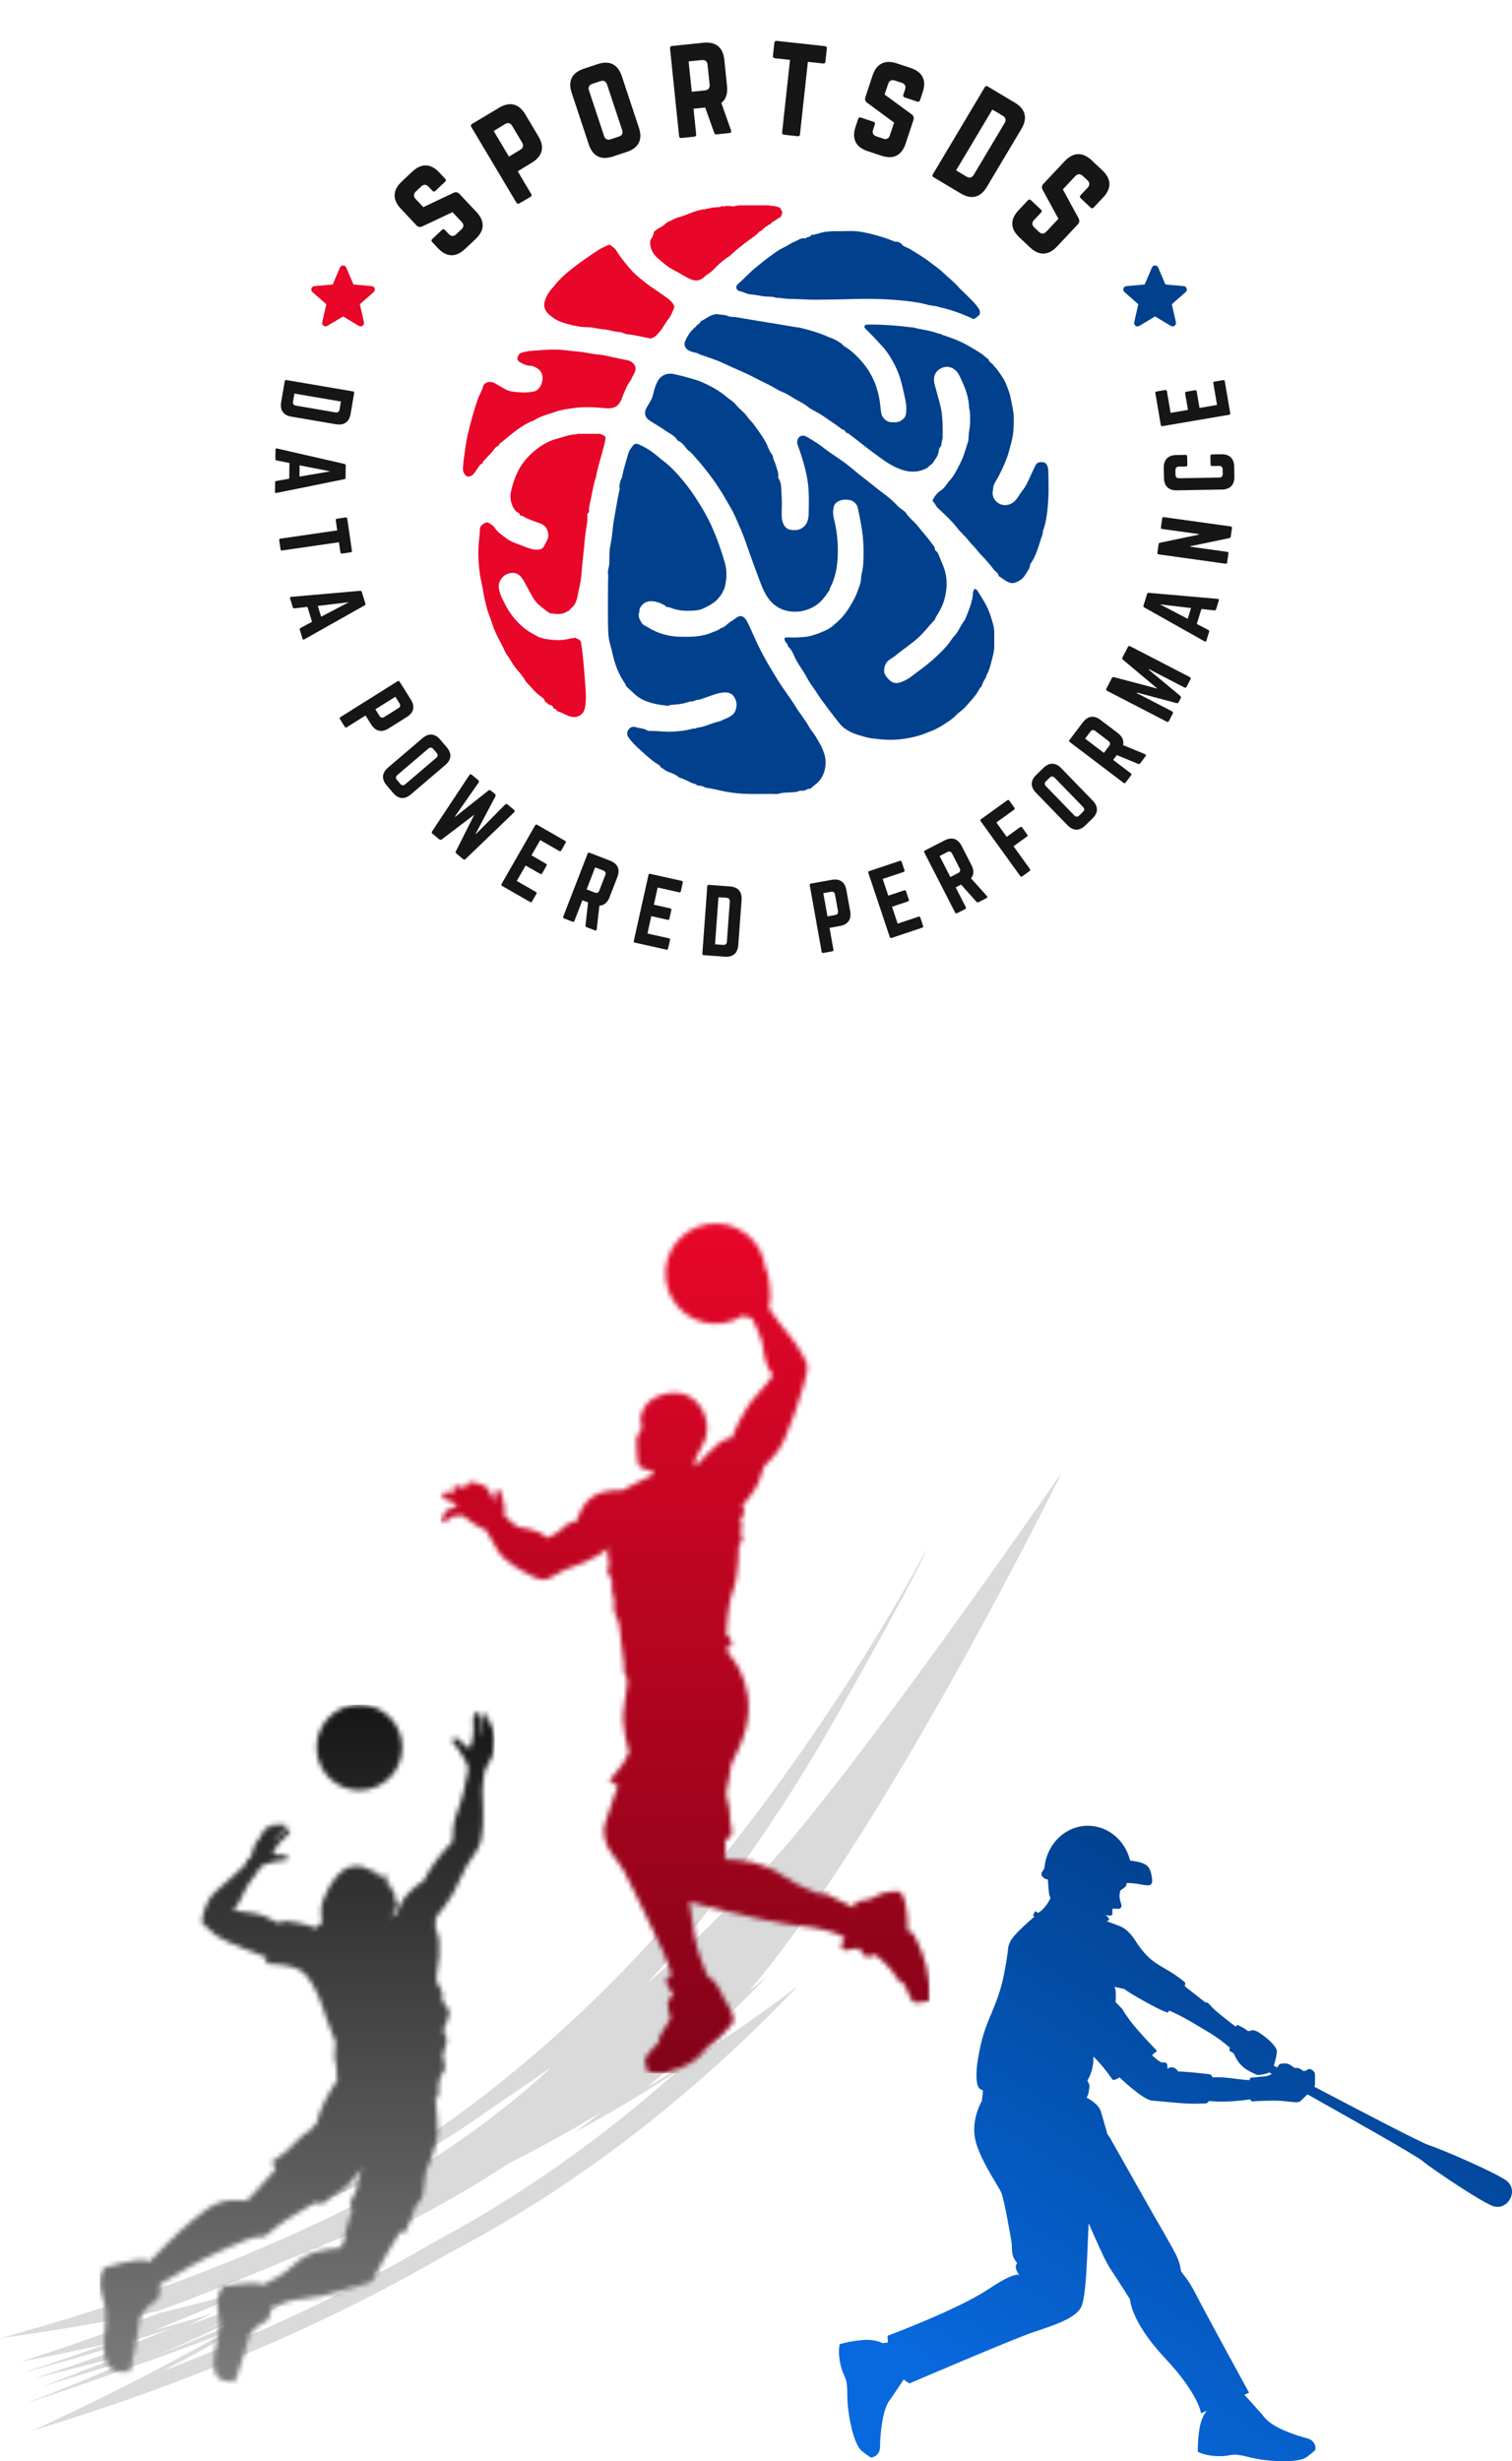 <svg width="319" height="519" viewBox="0 0 319 519" fill="none" xmlns="http://www.w3.org/2000/svg">
<path d="M146.992 68.641C147.037 68.596 147.082 68.551 147.127 68.506C147.312 68.386 147.472 68.236 147.657 68.106C147.742 67.965 147.827 67.825 147.907 67.69V67.695C148.548 67.45 149.083 67.005 149.688 66.695C150.284 66.39 150.879 66.169 151.514 66.275C152.22 66.39 152.95 66.37 153.64 66.665C154.161 66.885 154.766 66.795 155.336 66.89C158.528 67.42 161.715 67.981 164.911 68.481C166.212 68.686 167.508 68.951 168.813 69.111C170.874 69.631 172.931 70.182 174.862 71.102C175.042 71.187 175.242 71.207 175.422 71.287C176.177 71.582 176.873 71.998 177.538 72.458C177.943 73.008 178.584 73.253 179.104 73.653C180.75 74.939 182.15 76.435 183.276 78.196C184.417 79.982 185.112 81.928 185.512 84.009C185.717 85.07 185.752 86.145 185.942 87.201C186.103 88.096 187.038 88.982 187.944 89.022C188.799 89.057 189.674 89.162 190.37 88.476C190.995 88.111 191.135 87.506 191.195 86.846C191.345 85.185 190.83 83.609 190.5 82.023C190.13 80.242 189.564 78.496 188.719 76.865C187.994 75.469 187.173 74.139 186.103 72.978C184.997 71.778 183.891 70.587 182.721 69.451C182.225 68.971 182.245 68.751 182.731 68.451C185.972 68.376 189.189 68.641 192.396 69.036C192.481 69.041 192.566 69.046 192.651 69.051C194.062 69.436 195.518 69.596 196.928 69.981C197.479 70.132 197.994 70.387 198.564 70.452C198.779 70.642 199.039 70.717 199.31 70.767C199.435 70.812 199.56 70.862 199.685 70.907C201.186 71.402 202.646 71.983 204.027 72.753C205.118 73.363 206.188 74.004 207.229 74.699C207.624 75.044 208.019 75.384 208.444 75.689C208.489 75.73 208.534 75.775 208.579 75.815C208.645 76.395 209.27 76.51 209.55 76.95C209.74 77.25 210.095 77.546 210.335 77.871C211.131 78.966 211.956 80.072 212.412 81.353C212.677 82.098 213.002 82.823 213.162 83.629C213.372 84.699 213.632 85.765 213.782 86.846C213.962 88.161 213.887 89.472 213.802 90.798C213.702 92.328 213.247 93.759 212.852 95.22C212.382 96.976 211.596 98.597 210.796 100.218C210.395 101.028 209.805 101.738 209.575 102.639C209.52 102.859 209.515 103.074 209.5 103.289C209.4 103.734 209.39 104.18 209.505 104.625C210.07 106.406 212.111 107.036 213.612 106.041C214.593 105.39 215.018 104.31 215.718 103.444C216.764 102.149 217.264 100.538 218.015 99.072C218.195 98.722 218.335 98.347 218.535 98.011C218.885 97.431 219.465 97.406 220.051 97.466C220.586 97.516 220.861 97.911 221.006 98.357C221.126 98.727 221.176 99.132 221.176 99.527C221.191 101.508 221.286 103.494 221.156 105.465C221.011 107.582 220.831 109.718 220.116 111.749C220.016 112.024 219.971 112.304 219.991 112.594C219.665 113.405 219.435 114.245 219.17 115.07C218.745 116.406 218.235 117.717 217.424 118.873C217.204 119.183 217.344 119.563 217.149 119.863C216.794 120.408 216.484 120.984 216.103 121.509C215.643 122.144 214.983 122.539 214.273 122.825C213.592 123.095 212.977 122.91 212.331 122.554C211.756 122.239 211.286 121.784 210.711 121.484C210.646 120.794 209.99 120.533 209.635 120.063C208.86 119.038 208.014 118.062 207.119 117.142C206.513 116.521 206.018 115.806 205.413 115.181C205.033 114.79 204.637 114.37 204.302 113.93C203.587 112.994 202.661 112.264 201.946 111.328C200.745 109.768 199.285 108.452 197.854 107.121C197.424 106.721 197.293 106.136 196.843 105.761C196.688 105.63 196.803 105.41 196.903 105.215C197.298 104.465 197.834 103.84 198.549 103.384C199.365 102.864 199.745 101.969 200.385 101.293C201.401 100.228 201.971 98.857 202.646 97.561C203.342 96.231 203.702 94.79 204.162 93.379C204.307 92.939 204.377 92.478 204.332 92.008C204.512 91.718 204.292 91.368 204.462 91.078C204.462 91.033 204.462 90.993 204.462 90.948C204.737 89.502 204.727 88.051 204.597 86.595C204.582 86.44 204.552 86.295 204.467 86.16C204.427 84.389 203.987 82.718 203.277 81.092C202.941 80.332 202.631 79.562 202.206 78.846C201.241 77.21 199.295 76.855 197.884 78.116C196.888 79.006 196.933 80.152 197.258 81.338C197.629 82.688 198.014 84.034 198.364 85.395C198.954 87.711 198.889 90.047 198.879 92.393C198.744 92.784 198.719 93.194 198.619 93.594C198.619 93.724 198.614 93.854 198.609 93.984C198.164 94.32 198.074 94.92 198.014 95.33C197.884 96.225 197.303 96.796 196.893 97.491C196.598 97.996 196.018 98.171 195.698 98.637C193.406 99.907 191.165 99.572 188.904 98.502C187.243 97.716 185.827 96.606 184.357 95.535C182.616 94.264 180.965 92.879 179.234 91.603C179.134 91.468 178.964 91.438 178.839 91.338C178.574 91.323 178.423 91.153 178.308 90.938C178.188 90.632 177.898 90.618 177.643 90.542C176.447 89.542 175.097 88.761 173.841 87.846C172.72 87.031 171.37 86.53 170.294 85.67C169.394 84.95 168.343 84.524 167.393 83.929C166.647 83.464 165.852 82.968 164.991 82.623C163.956 82.208 163.02 81.523 162 81.037C160.974 80.547 159.964 80.027 158.953 79.507C156.852 78.421 154.646 77.57 152.515 76.55C150.959 75.805 149.273 75.334 147.647 74.744C147.317 74.544 146.972 74.394 146.587 74.344C146.141 74.234 145.701 74.129 145.291 73.899C144.565 73.498 144.225 72.718 144.545 71.953C144.891 71.137 145.346 70.377 145.921 69.696C146.086 69.601 146.221 69.466 146.316 69.296C146.361 69.251 146.406 69.206 146.451 69.161C146.677 69.031 146.847 68.856 146.982 68.631L146.992 68.641Z" fill="#01408D"/>
<path d="M191.06 108.067C191.78 109.232 192.946 109.993 193.761 111.078C194.597 112.189 195.592 113.18 196.373 114.325C196.688 114.785 197.233 115.151 197.258 115.846C197.268 116.131 197.749 116.301 197.884 116.656C198.559 118.367 199.455 120.003 199.65 121.864C199.835 123.59 199.615 125.286 199.079 126.942C198.709 128.087 198.079 129.098 197.468 130.124C197.388 130.259 197.288 130.374 197.318 130.544C197.263 130.619 197.203 130.694 197.148 130.769C196.518 131.404 195.953 132.1 195.362 132.77C194.612 133.62 193.821 134.456 192.936 135.156C191.54 136.267 190.075 137.292 188.689 138.428C188.289 138.758 187.803 138.968 187.393 139.323C186.428 140.164 186.373 141.72 186.738 142.285C187.833 143.966 188.804 144.376 190.265 143.781C191.76 143.225 192.911 142.13 194.177 141.219C195.913 139.969 197.518 138.548 199.009 137.012C199.76 136.242 200.43 135.391 201.01 134.476C201.631 133.876 202.111 133.16 202.496 132.4C202.836 131.729 203.297 131.144 203.672 130.504C204.092 129.388 204.587 128.298 204.897 127.152C205.062 126.542 205.233 125.896 205.268 125.246C205.278 125.051 205.208 124.821 205.358 124.676C205.508 124.526 205.438 124.185 205.728 124.195C205.963 124.2 206.123 124.416 206.233 124.591C206.848 125.571 207.484 126.547 208.029 127.567C208.714 128.858 209.145 130.249 209.53 131.659C209.92 133.105 209.71 134.551 209.77 135.997C209.82 137.207 209.46 138.373 209.17 139.514C208.955 140.359 208.714 141.244 208.314 142.055C208.124 142.235 208.144 142.5 208.049 142.72C207.749 143.346 207.319 143.901 207.149 144.596C207.074 144.901 206.663 145.031 206.588 145.372C205.833 146.772 204.707 147.888 203.682 149.069C203.096 149.739 202.251 150.229 201.651 150.87C200.945 151.62 200.12 152.12 199.304 152.651C198.219 153.356 197.088 153.996 195.843 154.396C194.042 155.197 192.146 155.612 190.195 155.867C188.093 156.142 186.012 155.967 183.941 155.697C182.806 155.547 181.71 155.167 180.609 154.822C179.744 154.547 178.979 154.141 178.233 153.616C177.508 153.106 177.008 152.425 176.482 151.755C175.347 150.309 174.246 148.838 173.161 147.353C172.685 146.702 172.285 145.992 171.825 145.342C171.264 144.556 170.694 143.771 170.259 142.925C169.419 141.294 168.198 139.899 167.493 138.173C167.227 137.527 166.857 136.817 166.257 136.332C166.277 135.767 165.672 135.521 165.581 135.011C165.391 134.586 165.521 134.416 165.997 134.411C167.007 134.396 168.023 134.501 169.033 134.351C170.829 134.331 172.455 133.695 174.071 132.985C175.307 132.44 176.267 131.534 177.203 130.629C178.098 129.758 178.814 128.728 179.459 127.637C180.014 126.692 180.569 125.731 180.91 124.716C181.225 123.76 181.73 122.82 181.66 121.754C181.79 120.874 182.05 120.023 182.11 119.113C182.23 117.282 182.23 115.466 182.075 113.635C181.89 111.434 181.44 109.287 180.99 107.131C180.8 106.216 180.004 105.53 179.059 105.4C178.273 105.29 177.518 105.36 176.812 105.741C176.252 106.046 175.897 106.491 175.867 107.156C175.657 107.977 175.792 108.792 175.987 109.578C176.662 112.324 176.892 115.121 176.707 117.927C176.567 120.058 176.117 122.159 175.077 124.075C175.021 124.175 175.047 124.29 175.032 124.401C174.371 125.351 173.751 126.312 172.865 127.097C171.755 128.087 170.454 128.593 169.043 128.898C168.013 129.033 167.002 129.043 165.967 128.793C164.071 128.333 162.71 127.237 161.709 125.596C160.904 124.28 160.429 122.84 159.893 121.419C159.118 119.333 158.338 117.247 157.622 115.141C157.097 113.595 156.517 112.069 155.841 110.593C155.331 109.478 154.891 108.327 154.265 107.261C153.655 106.216 153.07 105.155 152.439 104.125C151.799 103.074 151.119 102.044 150.393 101.043C149.228 99.437 147.992 97.886 146.661 96.416C146.611 96.376 146.566 96.331 146.526 96.281C146.336 96.01 146.161 95.725 145.861 95.555C145.811 95.52 145.776 95.475 145.746 95.42C145.641 95.225 145.441 95.15 145.271 95.045C145.141 94.915 145.011 94.78 144.88 94.65C144.375 93.954 143.85 93.269 143.019 92.924C142.974 92.884 142.934 92.844 142.889 92.804C142.369 91.873 141.384 91.498 140.573 90.928C139.428 90.122 138.202 89.432 137.031 88.662C136.071 88.026 135.836 87.091 136.361 86.08C136.736 85.36 137.231 84.699 137.547 83.954C137.812 83.324 137.877 82.613 138.102 81.958C138.432 80.972 138.817 79.967 139.633 79.352C140.383 78.791 141.374 78.691 142.339 78.911C143.335 79.141 144.325 79.387 145.311 79.667C146.296 79.942 147.287 80.217 148.202 80.627C150.078 81.463 151.869 82.453 153.45 83.814C154.01 84.299 154.706 84.649 155.171 85.24C155.956 86.235 157.052 86.916 157.762 88.006C158.103 88.526 158.653 88.962 159.028 89.497C160.139 91.083 161.384 92.574 162.09 94.435C162.3 94.995 162.665 95.595 163.055 96.115C163.065 96.841 163.51 97.426 163.69 98.102C163.911 98.917 164.306 99.687 164.171 100.573C164.161 100.653 164.186 100.753 164.231 100.823C164.966 101.934 164.791 103.224 164.896 104.44C165.006 105.666 164.931 106.911 164.916 108.152C164.906 108.907 164.936 109.688 165.221 110.358C165.481 110.968 165.907 111.554 166.727 111.709C168.078 111.964 169.233 111.694 170.029 110.553C170.494 109.883 170.594 109.022 170.614 108.222C170.659 106.216 170.714 104.205 170.489 102.204C170.249 100.088 169.699 98.037 169.048 96.01C168.798 95.235 168.523 94.475 168.253 93.709C168.058 93.149 168.288 92.323 168.793 92.033C169.323 91.733 169.854 91.883 170.349 92.188C171.27 92.764 172.225 93.284 173.09 93.934C173.896 94.545 174.696 95.16 175.537 95.725C176.837 96.606 178.168 97.466 179.364 98.472C180.619 99.532 181.91 100.553 183.211 101.553C184.106 102.244 184.967 102.984 185.877 103.664C187.068 104.545 188.279 105.475 189.259 106.566C189.819 107.191 190.54 107.497 191.08 108.072L191.06 108.067Z" fill="#01408D"/>
<path d="M146.592 147.753C146.462 147.798 146.332 147.843 146.196 147.888C145.676 147.868 145.191 148.048 144.716 148.193C143.715 148.498 142.7 148.563 141.669 148.628C141.359 148.648 141.079 148.853 140.734 148.813C139.038 148.628 137.392 148.338 135.796 147.638C134.335 146.997 133.37 145.817 132.229 144.826C132.014 144.636 131.974 144.286 131.794 144.026C130.443 142.085 129.668 139.909 129.177 137.602C129.017 136.852 128.772 136.112 128.597 135.351C128.382 134.416 128.317 133.47 128.297 132.54C128.237 129.358 128.257 126.171 128.287 122.985C128.292 122.289 128.357 121.594 128.277 120.893C128.187 120.123 128.572 119.418 128.562 118.632C128.547 117.297 128.562 115.926 128.842 114.625C129.202 112.969 129.227 111.288 129.528 109.627C129.918 107.471 130.248 105.3 130.733 103.159C130.783 102.939 130.733 102.774 130.643 102.594C130.738 102.159 130.828 101.728 130.923 101.298C131.349 100.628 131.359 99.827 131.564 99.097C131.884 97.931 132.244 96.776 132.569 95.61C132.744 94.985 133.15 94.474 133.535 93.964C133.825 93.574 134.245 93.489 134.66 93.664C136.121 94.294 137.457 95.11 138.667 96.16C139.398 96.796 140.193 97.346 140.924 97.991C142.479 99.372 143.82 100.928 145.081 102.574C146.352 104.225 147.442 105.991 148.503 107.776C149.983 110.343 151.104 113.064 152.05 115.866C152.365 116.801 152.67 117.747 152.935 118.702C153.435 120.513 153.345 122.319 152.825 124.11C152.485 124.695 152.3 125.376 151.794 125.866C150.939 127.052 149.678 127.677 148.413 128.297C147.827 128.588 147.177 128.688 146.562 128.738C144.776 128.888 142.985 128.823 141.304 128.097C140.989 127.962 140.548 128.122 140.348 127.712C138.818 126.802 136.876 126.321 135.716 127.347C135.206 127.797 134.84 128.317 134.895 129.038C134.54 129.903 134.92 130.599 135.361 131.314C135.691 131.849 136.266 132.009 136.731 132.3C138.732 133.545 140.964 134.196 143.3 134.261C145.681 134.326 148.097 134.331 150.344 133.315C150.914 133.06 151.554 132.93 152.035 132.49C152.895 132.3 153.41 131.579 154.101 131.124C154.536 130.839 154.976 130.554 155.396 130.243C156.377 129.523 157.157 130.073 157.728 131.249C158.543 132.915 159.248 134.631 160.059 136.302C160.664 137.552 161.334 138.773 162.025 139.979C162.615 140.999 163.251 142 163.851 143.01C165.147 145.171 166.727 147.127 168.033 149.269C168.858 150.624 169.914 151.815 170.669 153.231C171.055 153.946 171.68 154.606 172.11 155.332C173.176 157.113 174.286 158.919 174.176 161.115C174.081 162.971 173.331 164.527 171.775 165.632C171.495 165.832 171.255 166.092 170.995 166.323C170.664 166.343 170.319 166.308 170.069 166.598C169.879 166.583 169.709 166.643 169.544 166.738C169.189 166.793 168.808 166.613 168.478 166.868C167.123 167.263 165.682 166.958 164.316 167.363C163.836 167.503 163.276 167.403 162.755 167.403C160.789 167.403 158.823 167.478 156.867 167.378C155.586 167.313 154.301 167.153 153.025 166.918C151.624 166.658 150.254 166.258 148.843 166.082C148.468 165.882 148.082 165.702 147.647 165.682C147.352 165.682 147.062 165.672 146.852 165.417C146.612 165.257 146.317 165.252 146.056 165.152C145.146 164.717 144.255 164.227 143.27 163.956C142.635 163.336 141.819 163.051 141.009 162.766C140.358 162.536 139.873 162.04 139.288 161.705C139.283 161.565 139.243 161.435 139.118 161.365C137.722 160.58 136.551 159.479 135.381 158.428C134.365 157.518 133.33 156.562 132.544 155.412C132.214 154.932 132.274 154.331 132.559 153.906C132.884 153.421 133.435 153.116 134.08 153.326C134.865 153.586 135.736 153.526 136.471 153.996C136.646 154.106 136.896 154.136 137.112 154.131C138.903 154.096 140.684 154.426 142.469 154.251C143.645 154.141 144.841 154.056 145.976 153.691C146.312 153.581 146.697 153.751 146.987 153.476C148.308 153.326 149.518 152.805 150.759 152.385C151.214 152.23 151.744 152.175 152.135 151.975C153.255 151.39 154.696 151.16 155.201 149.739C155.581 148.668 155.401 147.593 154.726 146.742C154.081 145.927 153.045 145.932 152.095 146.102C150.559 146.372 149.143 147.062 147.652 147.503C147.307 147.633 146.902 147.508 146.587 147.768L146.592 147.753Z" fill="#01408D"/>
<path d="M115.675 148.533C115.495 148.308 115.325 148.063 115.01 148.003C114.865 147.183 114.1 146.897 113.569 146.457C112.934 145.932 112.394 145.322 111.873 144.716C111.533 144.316 111.078 144.006 110.833 143.541C110.042 142.06 108.677 141.009 107.886 139.504C107.511 138.788 106.916 138.158 106.566 137.402C105.63 135.381 104.425 133.5 103.774 131.324C103.454 130.254 102.949 129.203 102.689 128.107C102.473 127.197 102.203 126.302 102.063 125.361C101.913 124.355 101.678 123.345 101.478 122.339C100.938 119.668 100.808 116.987 101.023 114.27C101.098 113.36 101.263 112.459 101.248 111.534C101.238 110.998 101.733 110.638 102.168 110.343C102.508 110.108 102.889 110.093 103.224 110.318C103.624 110.588 104.084 110.853 104.329 111.244C105.005 112.299 106.065 112.924 107.011 113.64C107.801 114.245 108.832 114.55 109.777 114.93C110.668 115.286 111.568 115.641 112.494 115.851C113.044 115.976 113.714 115.946 114.225 115.736C114.74 115.521 114.93 114.855 115.195 114.36C115.445 113.895 115.711 113.425 115.675 112.819C115.61 111.544 115.06 110.753 113.85 110.318C112.659 109.888 111.433 109.528 110.338 108.862C110.138 108.742 109.922 108.732 109.697 108.717C109.692 108.482 109.627 108.257 109.407 108.157C108.056 107.522 107.476 105.225 107.756 103.91C108.156 102.009 108.767 100.173 109.747 98.522C110.648 97.011 111.898 95.74 113.304 94.65C114.575 93.664 115.996 92.904 117.531 92.508C118.832 92.173 120.093 91.618 121.469 91.608C121.569 91.608 121.664 91.528 121.759 91.483C123.219 91.483 124.675 91.478 126.136 91.478C126.311 91.478 126.511 91.443 126.661 91.508C127.702 91.953 127.907 91.908 127.637 93.129C127.272 94.755 126.781 96.351 126.336 97.951C126.086 98.842 125.881 99.722 125.731 100.628C125.206 102.099 124.995 103.639 124.675 105.16C124.5 105.996 124.235 106.821 124.275 107.692C124.285 107.907 124.21 108.077 124.06 108.227C123.945 108.337 123.87 108.472 123.89 108.642C124.04 109.923 123.685 111.153 123.525 112.404C123.395 113.45 123.32 114.5 123.214 115.546C123.049 117.202 122.839 118.858 122.729 120.518C122.639 121.839 122.414 123.145 122.109 124.411C121.804 125.681 121.779 127.122 120.688 128.112C120.513 128.203 120.383 128.333 120.293 128.508C120.203 128.598 120.113 128.683 120.028 128.773C119.853 128.868 119.643 128.893 119.498 129.043C118.597 129.568 117.627 129.538 116.641 129.398C116.401 129.363 116.166 129.328 115.926 129.298C115.786 129.013 115.425 129.023 115.25 128.783C114.175 127.992 113.114 127.182 112.434 126.006C111.768 124.856 111.168 123.665 110.513 122.504C109.677 121.024 108.697 120.523 107.276 120.944C106.085 121.299 105.08 122.57 105.245 123.935C105.42 125.366 106.105 126.552 106.736 127.747C107.646 129.473 108.872 130.989 110.378 132.27C111.393 133.135 112.544 133.745 113.709 134.356C113.925 134.466 114.12 134.496 114.34 134.471H114.33C114.63 134.746 115.01 134.716 115.37 134.761C117.051 135.056 118.727 135.086 120.393 134.636C120.663 134.561 120.958 134.611 121.223 134.491C121.263 134.481 121.308 134.481 121.348 134.491C121.904 134.751 122.574 134.886 122.614 135.692C123.114 138.948 123.32 142.23 123.55 145.512C123.635 146.682 123.66 147.843 123.46 148.994C123.335 149.709 123.104 150.404 122.409 150.81C121.749 151.33 120.723 151.28 119.913 150.955C119.152 150.649 118.452 150.199 117.647 150.004C117.401 149.799 117.316 149.364 116.856 149.464C116.681 148.859 116.231 148.618 115.65 148.543L115.675 148.533Z" fill="#E80629"/>
<path d="M153.65 54.178C153.03 54.504 152.549 55.009 152.009 55.434C151.059 56.179 150.373 57.205 149.308 57.82C148.978 58.01 148.707 58.316 148.402 58.566C147.567 59.246 146.656 59.286 145.741 58.896C144.455 58.351 143.31 57.51 142.059 56.895C140.898 56.325 139.968 55.464 139.007 54.659C137.962 53.778 137.171 52.678 137.171 51.197C137.171 50.877 137.216 50.556 137.406 50.321C137.757 49.891 137.867 49.386 137.977 48.87C138.487 48.425 139.037 48.07 139.653 47.76C140.158 47.505 140.503 46.914 141.113 46.709C141.759 46.494 142.334 46.034 142.964 45.884C144.715 45.464 146.276 44.513 148.057 44.213C148.302 44.048 148.607 44.253 148.852 44.083C149.293 43.993 149.738 43.903 150.178 43.818C150.423 43.658 150.728 43.853 150.979 43.693C151.199 43.693 151.419 43.693 151.639 43.693C151.784 43.693 151.924 43.663 152.034 43.563C152.374 43.388 152.76 43.608 153.095 43.433C153.45 43.433 153.8 43.433 154.155 43.433C154.465 43.543 154.776 43.543 155.086 43.433C155.131 43.433 155.176 43.433 155.216 43.433C155.576 43.313 155.946 43.298 156.326 43.298C158.267 43.298 160.208 43.308 162.15 43.303C162.33 43.303 162.505 43.303 162.65 43.433C163.36 43.338 164.001 43.583 164.641 43.833C164.761 43.993 164.651 44.268 164.906 44.363C165.191 44.918 164.926 45.369 164.641 45.819C164.466 45.914 164.256 45.939 164.111 46.084C163.62 46.539 162.91 46.699 162.515 47.275C162.29 47.4 161.994 47.41 161.854 47.675C161.354 47.845 161.074 48.3 160.674 48.595C160.629 48.63 160.579 48.66 160.529 48.685C160.344 48.751 160.163 48.821 160.058 49.006C159.493 49.651 158.753 50.086 158.072 50.591C156.667 51.632 155.291 52.703 154.02 53.908C153.895 53.998 153.77 54.088 153.645 54.178H153.65Z" fill="#E80629"/>
<path d="M171.155 49.531C172.065 49.531 172.886 49.11 173.766 48.95C175.482 48.64 177.193 48.805 178.909 48.725C180.55 48.65 182.166 48.93 183.731 49.316C185.427 49.731 187.118 50.251 188.734 50.931C188.924 51.011 189.059 50.981 189.224 50.971C189.57 51.011 189.855 51.176 190.135 51.367C190.56 52.052 191.376 52.137 191.991 52.527C193.372 53.403 194.797 54.183 196.098 55.204C197.074 55.969 198.129 56.664 199.02 57.515C200.085 58.535 201.261 59.431 202.241 60.556C202.747 61.137 203.392 61.662 203.942 62.227C204.898 63.208 205.948 64.128 206.649 65.334C206.814 65.619 206.704 65.939 206.729 66.245C206.424 66.615 206.078 66.93 205.663 67.17C205.353 67.395 205.123 67.14 204.868 67.035C202.732 66.079 200.545 65.274 198.249 64.789C197.844 64.704 197.469 64.464 197.034 64.519C196.948 64.519 196.858 64.519 196.773 64.514C196.583 64.303 196.333 64.413 196.108 64.383C194.872 64.008 193.597 63.773 192.321 63.603C187.879 63.008 183.401 62.928 178.934 63.093C176.838 63.168 174.747 63.148 172.651 63.193C170.554 63.238 168.463 63.043 166.372 63.018C165.502 63.008 164.611 62.783 163.721 62.793C163.191 62.558 162.6 62.563 162.055 62.553C160.809 62.528 159.624 62.157 158.403 62.087C157.558 62.037 156.892 61.557 156.097 61.402C155.301 61.247 155.076 60.416 155.682 59.901C157.037 58.74 158.198 57.38 159.624 56.274C160.234 55.799 160.839 55.244 161.48 54.783C162.725 53.893 163.876 52.867 165.297 52.222C166.122 51.847 166.842 51.257 167.703 50.931C168.438 50.651 169.079 50.031 169.969 50.296C170.219 49.811 171.005 50.146 171.165 49.521L171.155 49.531Z" fill="#01408D"/>
<path d="M137.326 71.382C136.341 71.192 135.43 71.037 134.535 70.827C133.869 70.672 133.199 70.557 132.524 70.507C131.843 70.457 131.298 70.032 130.583 70.002C129.537 69.957 128.506 69.546 127.461 69.466C126.295 69.376 125.19 69.011 123.999 69.001C122.598 68.991 121.198 68.726 119.847 68.351C118.721 68.041 117.596 67.7 116.62 66.945C116.065 66.52 115.525 66.145 115.174 65.524C114.829 64.919 114.704 64.279 114.899 63.628C115.189 62.658 115.62 61.762 116.32 60.992C116.91 60.346 117.426 59.636 118.041 59.001C119.402 57.6 120.932 56.414 122.503 55.279C123.834 54.318 125.19 53.393 126.575 52.517C127.086 52.192 127.681 52.007 128.221 51.702C128.692 51.437 129.127 51.972 129.517 52.267C130.087 52.702 130.322 53.398 130.743 53.948C131.588 55.064 132.434 56.159 133.394 57.19C134.3 58.155 135.335 58.936 136.346 59.746C137.486 60.657 138.772 61.387 139.943 62.263C140.688 62.818 141.523 63.288 142.044 64.124C142.244 64.444 142.299 64.779 142.174 65.064C141.834 65.839 141.538 66.63 140.993 67.315C140.343 68.136 139.898 69.111 139.202 69.902C138.737 70.432 138.327 71.022 137.621 71.272C137.501 71.317 137.376 71.362 137.331 71.382H137.326Z" fill="#E80629"/>
<path d="M105.18 93.994C104.389 94.255 104.114 95.05 103.574 95.57C103.048 96.076 102.603 96.671 102.068 97.171C101.913 97.316 101.848 97.491 101.853 97.696C101.132 97.897 100.927 98.602 100.532 99.102C100.262 99.442 100.037 99.883 99.722 100.128C98.961 100.723 98.226 100.643 97.771 99.522C97.626 99.167 97.666 98.772 97.696 98.367C97.821 96.786 98.081 95.225 98.296 93.664C98.456 92.514 98.741 91.383 99.021 90.252C99.527 88.216 100.117 86.205 100.787 84.209C101.102 83.274 101.688 82.488 101.918 81.513C102.138 80.582 103.414 80.272 104.364 80.797C105.15 81.233 105.915 81.708 106.705 82.138C107.311 82.468 108.031 82.588 108.666 82.648C109.992 82.773 111.353 82.864 112.689 82.538C113.944 82.228 114.55 80.597 114.47 79.547C114.359 78.116 113.389 77.551 112.218 77.141C111.258 77.195 110.427 76.82 109.632 76.34C109.267 76.12 109.067 75.795 109.187 75.4C109.317 74.974 109.502 74.554 110.007 74.389C110.783 74.139 111.578 74.009 112.383 73.959C114.029 73.849 115.675 73.679 117.316 73.714C118.912 73.749 120.498 74.029 122.094 74.159C123.514 74.274 124.895 74.664 126.321 74.769C127.331 74.844 128.332 75.139 129.332 75.34C130.298 75.535 131.258 75.74 132.224 75.935C132.574 76.005 132.914 76.095 133.205 76.3C134.235 77.03 134.35 77.841 133.6 79.157C133.435 79.442 133.245 79.712 133.179 80.047C132.159 81.288 131.694 82.803 131.098 84.254C130.393 85.975 129.147 86.225 127.557 86.065C125.345 85.84 123.154 85.745 120.933 86.065C119.667 86.25 118.402 86.4 117.206 86.826C115.665 87.366 114.049 87.716 112.654 88.642C112.423 88.797 112.123 88.837 111.868 88.957C110.097 89.797 108.556 90.983 107.066 92.228C106.55 92.659 106.035 93.099 105.495 93.499C105.325 93.624 105.27 93.819 105.17 93.989L105.18 93.994Z" fill="#E80629"/>
<path d="M84.721 38.32L86.994 36.182C88.902 34.387 90.871 34.447 92.666 36.355L93.926 37.694C94.117 37.897 94.13 38.114 93.907 38.325L91.857 40.253C91.654 40.444 91.418 40.437 91.227 40.234L90.425 39.381C89.929 38.854 89.398 38.818 88.85 39.333L87.734 40.383C87.226 40.861 87.189 41.431 87.685 41.959L89.308 43.684L95.709 40.646C96.168 40.444 96.58 40.515 96.943 40.901L100.532 44.716C102.327 46.624 102.267 48.593 100.359 50.388L98.086 52.526C96.199 54.302 94.209 54.261 92.415 52.353L91.174 51.034C90.963 50.811 90.99 50.595 91.193 50.404L93.242 48.475C93.466 48.266 93.663 48.272 93.873 48.495L94.674 49.347C95.19 49.895 95.743 49.873 96.25 49.395L97.346 48.364C97.874 47.868 97.909 47.337 97.394 46.789L95.466 44.739L89.106 47.738C88.626 47.96 88.214 47.889 87.851 47.503L84.548 43.992C82.754 42.084 82.834 40.096 84.721 38.32Z" fill="#161616"/>
<path d="M108.951 42.737L99.421 26.749C99.278 26.51 99.336 26.28 99.575 26.138L105.319 22.714C107.569 21.372 109.479 21.856 110.82 24.105L113.617 28.796C114.944 31.022 114.46 32.932 112.225 34.297L109.224 36.119L112.077 40.906C112.22 41.145 112.186 41.36 111.922 41.517L109.563 42.891C109.323 43.034 109.094 42.976 108.951 42.737ZM107.383 33.032L109.762 31.581C110.408 31.196 110.505 30.651 110.149 30.053L108.066 26.559C107.695 25.936 107.184 25.787 106.538 26.172L104.158 27.623L107.383 33.032Z" fill="#161616"/>
<path d="M124.224 30.463L120.61 19.567C119.785 17.081 120.669 15.32 123.155 14.495L126.117 13.513C128.603 12.688 130.364 13.572 131.189 16.058L134.803 26.954C135.627 29.44 134.743 31.201 132.257 32.026L129.295 33.008C126.809 33.833 125.048 32.949 124.224 30.463ZM128.851 29.368L130.544 28.807C131.232 28.579 131.488 28.112 131.251 27.398L128.076 17.824C127.847 17.137 127.354 16.889 126.667 17.117L124.974 17.679C124.287 17.907 124.039 18.4 124.267 19.087L127.443 28.661C127.679 29.375 128.164 29.596 128.851 29.368Z" fill="#161616"/>
<path d="M152.813 12.592L153.389 18.163C153.555 19.77 153.146 20.961 152.186 21.704L154.243 27.515C154.36 27.838 154.211 28.022 153.906 28.053L151.19 28.334C150.913 28.363 150.76 28.238 150.679 27.995L148.784 22.672L146.318 22.927L146.876 28.332C146.905 28.609 146.755 28.792 146.478 28.821L143.762 29.101C143.485 29.13 143.301 28.981 143.273 28.704L141.36 10.189C141.332 9.912 141.481 9.729 141.758 9.7L148.41 9.013C151.015 8.744 152.544 9.986 152.813 12.592ZM145.948 19.352L148.72 19.065C149.44 18.991 149.788 18.563 149.714 17.842L149.282 13.657C149.207 12.936 148.779 12.588 148.058 12.663L145.287 12.949L145.948 19.352Z" fill="#161616"/>
<path d="M174.057 9.733C174.362 9.767 174.482 9.948 174.452 10.225L174.15 12.995C174.12 13.272 173.963 13.423 173.659 13.39L170.445 13.039L168.777 28.329C168.744 28.634 168.591 28.757 168.286 28.724L165.405 28.41C165.128 28.38 164.977 28.223 165.01 27.918L166.678 12.628L163.465 12.278C163.188 12.248 163.04 12.063 163.07 11.786L163.373 9.016C163.403 8.739 163.587 8.591 163.864 8.621L174.057 9.733Z" fill="#161616"/>
<path d="M189.17 13.35L192.132 14.333C194.618 15.157 195.501 16.918 194.677 19.404L194.098 21.15C194.01 21.414 193.825 21.529 193.534 21.433L190.863 20.547C190.599 20.459 190.493 20.248 190.58 19.983L190.949 18.872C191.177 18.185 190.956 17.701 190.242 17.464L188.787 16.981C188.126 16.762 187.607 17.001 187.378 17.688L186.633 19.936L192.349 24.122C192.746 24.43 192.879 24.826 192.712 25.328L191.063 30.3C190.238 32.786 188.477 33.67 185.991 32.846L183.029 31.863C180.57 31.047 179.659 29.278 180.484 26.792L181.054 25.073C181.151 24.782 181.353 24.702 181.618 24.79L184.289 25.676C184.58 25.772 184.668 25.948 184.572 26.239L184.203 27.35C183.966 28.064 184.249 28.54 184.91 28.759L186.338 29.233C187.026 29.461 187.51 29.24 187.747 28.526L188.633 25.854L182.97 21.686C182.547 21.37 182.414 20.973 182.58 20.471L184.098 15.896C184.923 13.41 186.71 12.535 189.17 13.35Z" fill="#161616"/>
<path d="M196.808 36.765L207.766 18.384C207.909 18.145 208.114 18.072 208.377 18.229L214.121 21.654C216.371 22.995 216.84 24.929 215.499 27.179L208.208 39.409C206.867 41.658 204.957 42.142 202.707 40.8L196.963 37.376C196.7 37.219 196.651 37.028 196.808 36.765ZM201.718 35.929L203.92 37.242C204.543 37.613 205.063 37.501 205.448 36.855L211.94 25.965C212.325 25.319 212.19 24.784 211.568 24.413L209.366 23.101L201.718 35.929Z" fill="#161616"/>
<path d="M230.316 33.799L232.589 35.937C234.496 37.732 234.556 39.701 232.762 41.609L230.738 43.76C230.547 43.963 230.331 43.989 230.108 43.779L227.997 41.794C227.794 41.603 227.787 41.366 227.978 41.163L229.467 39.581C229.964 39.053 229.967 38.521 229.419 38.005L228.445 37.089C227.938 36.611 227.366 36.609 226.87 37.137L224.235 39.937L227.576 46.064C227.787 46.531 227.76 46.926 227.397 47.312L222.986 51.999C221.192 53.907 219.222 53.967 217.315 52.173L215.042 50.034C213.154 48.259 213.074 46.27 214.869 44.362L216.873 42.232C217.083 42.008 217.301 42.021 217.504 42.212L219.614 44.198C219.837 44.408 219.843 44.605 219.633 44.828L218.163 46.391C217.648 46.939 217.704 47.489 218.211 47.966L219.185 48.883C219.713 49.379 220.245 49.383 220.761 48.835L223.3 46.136L219.98 40.028C219.729 39.562 219.775 39.147 220.138 38.761L224.644 33.972C226.439 32.064 228.428 32.023 230.316 33.799Z" fill="#161616"/>
<path d="M60.413 80.141L74.477 82.537C74.66 82.569 74.754 82.679 74.72 82.88L73.971 87.275C73.677 88.996 72.587 89.753 70.866 89.459L61.509 87.865C59.787 87.572 59.028 86.5 59.321 84.779L60.07 80.384C60.104 80.182 60.212 80.106 60.413 80.141ZM62.113 82.993L61.826 84.678C61.745 85.154 61.939 85.451 62.433 85.535L70.765 86.955C71.26 87.039 71.56 86.826 71.641 86.35L71.928 84.666L62.113 82.993Z" fill="#161616"/>
<path d="M58.014 103.687L58.038 101.718C58.041 101.551 58.135 101.46 58.302 101.424L61.02 100.938L61.062 97.632L58.356 97.097C58.19 97.057 58.098 96.963 58.1 96.796L58.125 94.809C58.128 94.604 58.24 94.513 58.444 94.571L72.689 97.834C72.874 97.873 72.947 97.986 72.945 98.153L72.912 100.735C72.91 100.902 72.835 101.012 72.648 101.047L58.326 103.951C58.121 103.986 58.011 103.91 58.014 103.687ZM63.181 100.501L69.678 99.394L63.211 98.124L63.181 100.501Z" fill="#161616"/>
<path d="M73.266 109.362L74.245 116.127C74.274 116.329 74.177 116.437 73.994 116.464L72.155 116.73C71.971 116.756 71.848 116.68 71.818 116.478L71.51 114.346L59.523 116.08C59.321 116.109 59.216 116.031 59.187 115.829L58.91 113.917C58.883 113.733 58.959 113.609 59.161 113.58L71.148 111.845L70.839 109.713C70.813 109.529 70.907 109.403 71.091 109.376L72.929 109.11C73.113 109.083 73.24 109.178 73.266 109.362Z" fill="#161616"/>
<path d="M63.819 134.665L63.237 132.784C63.188 132.624 63.249 132.508 63.398 132.423L65.835 131.125L64.858 127.966L62.119 128.288C61.948 128.302 61.832 128.241 61.783 128.081L61.195 126.182C61.135 125.987 61.214 125.865 61.426 125.858L75.984 124.583C76.172 124.564 76.276 124.648 76.325 124.808L77.088 127.275C77.138 127.434 77.1 127.563 76.933 127.653L64.198 134.82C64.013 134.916 63.885 134.878 63.819 134.665ZM67.756 130.044L73.599 126.993L67.054 127.773L67.756 130.044Z" fill="#161616"/>
<path d="M71.81 151.222L83.894 143.639C84.052 143.541 84.205 143.576 84.304 143.733L86.674 147.509C87.602 148.988 87.309 150.269 85.83 151.197L81.99 153.606C80.527 154.524 79.231 154.241 78.303 152.762L77.118 150.874L73.153 153.362C72.996 153.461 72.852 153.441 72.743 153.268L71.716 151.632C71.618 151.474 71.653 151.321 71.81 151.222ZM79.195 149.57L80.064 150.955C80.33 151.38 80.695 151.436 81.088 151.19L84.046 149.333C84.455 149.077 84.547 148.734 84.281 148.309L83.412 146.924L79.195 149.57Z" fill="#161616"/>
<path d="M81.882 161.847L89.118 155.675C90.446 154.542 91.756 154.646 92.889 155.975L94.239 157.557C95.372 158.886 95.268 160.195 93.94 161.328L86.704 167.501C85.375 168.634 84.066 168.53 82.933 167.201L81.582 165.618C80.449 164.29 80.553 162.981 81.882 161.847ZM83.755 164.473L84.454 165.293C84.768 165.66 85.12 165.701 85.502 165.376L92.031 159.807C92.399 159.493 92.428 159.127 92.114 158.759L91.415 157.939C91.102 157.572 90.735 157.543 90.368 157.856L83.838 163.426C83.457 163.751 83.442 164.106 83.755 164.473Z" fill="#161616"/>
<path d="M107.087 169.642L108.445 170.769C108.631 170.923 108.636 171.12 108.467 171.294L98.222 181.138C98.054 181.312 97.882 181.314 97.697 181.16L96.296 179.998C96.124 179.855 96.095 179.686 96.195 179.479L100.07 171.784L93.195 177.014C93.022 177.136 92.851 177.139 92.679 176.996L91.25 175.81C91.064 175.656 91.035 175.487 91.175 175.289L99.019 163.453C99.159 163.255 99.354 163.224 99.539 163.378L100.897 164.505C101.069 164.647 101.1 164.842 100.972 165.026L95.978 172.178L96.049 172.237L103.028 166.708C103.213 166.572 103.385 166.569 103.556 166.711L104.414 167.423C104.585 167.566 104.614 167.734 104.515 167.941L100.352 175.808L100.423 175.867L106.561 169.664C106.718 169.504 106.915 169.499 107.087 169.642Z" fill="#161616"/>
<path d="M119.343 177.719L118.418 179.331C118.326 179.492 118.197 179.568 118.004 179.457L113.975 177.146L112.127 180.368L115.204 182.134C115.365 182.226 115.407 182.378 115.305 182.556L114.39 184.151C114.288 184.328 114.136 184.369 113.975 184.277L110.897 182.511L109.03 185.766L113.058 188.077C113.252 188.188 113.27 188.305 113.168 188.483L112.244 190.094C112.151 190.255 112.032 190.315 111.838 190.204L105.909 186.802C105.764 186.719 105.722 186.567 105.815 186.406L112.914 174.031C113.006 173.87 113.158 173.829 113.303 173.912L119.233 177.314C119.426 177.425 119.435 177.558 119.343 177.719Z" fill="#161616"/>
<path d="M130.246 184.957L128.608 189.183C128.158 190.343 127.43 190.938 126.458 190.979L125.894 195.98C125.865 196.208 125.721 196.272 125.53 196.198L123.729 195.5C123.556 195.433 123.503 195.312 123.529 195.143L124.074 190.294L122.878 189.831L121.187 194.195C121.119 194.369 120.975 194.432 120.802 194.365L119.001 193.667C118.828 193.6 118.764 193.456 118.831 193.282L123.987 179.981C124.054 179.807 124.198 179.744 124.372 179.811L128.719 181.496C130.347 182.127 130.877 183.329 130.246 184.957ZM123.765 187.545L125.479 188.209C125.93 188.384 126.266 188.235 126.441 187.785L127.703 184.529C127.877 184.078 127.729 183.742 127.279 183.567L125.564 182.903L123.765 187.545Z" fill="#161616"/>
<path d="M144.049 186.103L143.646 187.916C143.605 188.097 143.505 188.208 143.287 188.16L138.754 187.152L137.947 190.779L141.411 191.548C141.592 191.589 141.677 191.722 141.632 191.921L141.233 193.716C141.189 193.916 141.056 194 140.875 193.96L137.411 193.19L136.597 196.853L141.13 197.861C141.348 197.909 141.4 198.016 141.356 198.216L140.953 200.029C140.912 200.21 140.816 200.303 140.598 200.254L133.925 198.771C133.762 198.735 133.677 198.602 133.718 198.42L136.814 184.494C136.854 184.313 136.987 184.228 137.15 184.265L143.823 185.748C144.041 185.796 144.089 185.921 144.049 186.103Z" fill="#161616"/>
<path d="M148.182 201.092L149.221 186.864C149.235 186.678 149.336 186.574 149.539 186.589L153.986 186.914C155.727 187.041 156.584 188.053 156.457 189.795L155.766 199.262C155.639 201.003 154.645 201.862 152.903 201.735L148.457 201.41C148.253 201.395 148.167 201.296 148.182 201.092ZM150.858 199.127L152.563 199.251C153.045 199.287 153.322 199.065 153.358 198.564L153.974 190.135C154.01 189.635 153.77 189.356 153.288 189.321L151.584 189.197L150.858 199.127Z" fill="#161616"/>
<path d="M173.35 200.707L170.837 186.664C170.805 186.481 170.895 186.352 171.078 186.319L175.466 185.534C177.185 185.226 178.263 185.977 178.57 187.696L179.369 192.158C179.673 193.858 178.926 194.954 177.207 195.262L175.013 195.655L175.837 200.262C175.87 200.445 175.798 200.571 175.597 200.607L173.695 200.948C173.512 200.98 173.383 200.89 173.35 200.707ZM174.581 193.241L176.19 192.953C176.683 192.865 176.872 192.548 176.79 192.091L176.175 188.653C176.09 188.178 175.806 187.964 175.313 188.052L173.704 188.34L174.581 193.241Z" fill="#161616"/>
<path d="M190.228 181.715L190.817 183.476C190.876 183.653 190.847 183.799 190.636 183.87L186.232 185.344L187.411 188.867L190.775 187.741C190.951 187.682 191.092 187.752 191.157 187.946L191.741 189.69C191.806 189.884 191.735 190.025 191.559 190.084L188.195 191.21L189.385 194.768L193.789 193.295C194.001 193.224 194.101 193.288 194.165 193.482L194.755 195.244C194.814 195.42 194.779 195.549 194.567 195.62L188.085 197.789C187.926 197.842 187.785 197.772 187.726 197.596L183.199 184.067C183.14 183.891 183.21 183.75 183.369 183.697L189.852 181.527C190.063 181.457 190.169 181.539 190.228 181.715Z" fill="#161616"/>
<path d="M202.882 178.379L204.951 182.412C205.519 183.519 205.479 184.459 204.863 185.213L208.225 188.958C208.376 189.131 208.328 189.281 208.146 189.374L206.427 190.256C206.262 190.341 206.137 190.3 206.028 190.169L202.767 186.539L201.626 187.124L203.763 191.289C203.848 191.454 203.799 191.604 203.634 191.689L201.915 192.57C201.75 192.655 201.6 192.607 201.515 192.442L195.004 179.748C194.919 179.583 194.967 179.433 195.132 179.348L199.281 177.22C200.835 176.423 202.085 176.825 202.882 178.379ZM200.507 184.942L202.143 184.102C202.573 183.882 202.686 183.532 202.465 183.102L200.872 179.995C200.651 179.565 200.301 179.452 199.871 179.673L198.235 180.512L200.507 184.942Z" fill="#161616"/>
<path d="M212.927 168.817L214.014 170.324C214.123 170.474 214.098 170.63 213.947 170.739L210.211 173.434L212.396 176.462L215.228 174.419C215.379 174.31 215.534 174.335 215.643 174.486L216.73 175.992C216.849 176.158 216.813 176.298 216.663 176.407L213.83 178.45L217.298 183.256C217.406 183.407 217.381 183.562 217.23 183.671L215.664 184.801C215.498 184.921 215.357 184.885 215.249 184.734L206.902 173.165C206.793 173.014 206.803 172.869 206.969 172.75L212.512 168.75C212.663 168.641 212.819 168.667 212.927 168.817Z" fill="#161616"/>
<path d="M225.202 173.997L218.576 167.175C217.359 165.922 217.378 164.609 218.631 163.392L220.123 161.943C221.376 160.726 222.689 160.745 223.906 161.998L230.532 168.82C231.749 170.073 231.729 171.386 230.477 172.603L228.985 174.052C227.732 175.269 226.419 175.25 225.202 173.997ZM227.701 171.958L228.474 171.208C228.821 170.871 228.839 170.517 228.49 170.157L222.51 164.001C222.174 163.654 221.806 163.649 221.459 163.985L220.687 164.736C220.34 165.073 220.335 165.44 220.671 165.787L226.651 171.943C227 172.303 227.355 172.295 227.701 171.958Z" fill="#161616"/>
<path d="M232.197 151.819L235.808 154.558C236.8 155.31 237.17 156.174 236.942 157.12L241.594 159.04C241.806 159.13 241.827 159.287 241.704 159.449L240.536 160.989C240.424 161.137 240.294 161.154 240.138 161.083L235.627 159.223L234.852 160.244L238.582 163.073C238.73 163.186 238.751 163.342 238.639 163.49L237.472 165.029C237.359 165.177 237.203 165.198 237.055 165.086L225.689 156.465C225.541 156.352 225.519 156.196 225.632 156.048L228.449 152.333C229.504 150.942 230.806 150.764 232.197 151.819ZM232.899 158.763L234.01 157.297C234.302 156.913 234.252 156.548 233.867 156.256L231.085 154.146C230.7 153.854 230.335 153.904 230.044 154.289L228.932 155.754L232.899 158.763Z" fill="#161616"/>
<path d="M236.829 138.619L237.955 136.441C238.066 136.226 238.241 136.17 238.455 136.281L250.997 142.763C251.211 142.874 251.267 143.05 251.156 143.264L250.363 144.799C250.252 145.013 250.077 145.069 249.862 144.958L242.437 141.12L242.377 141.236L248.991 146.724C249.164 146.876 249.203 147.043 249.101 147.241L248.683 148.05C248.58 148.248 248.422 148.312 248.198 148.259L239.895 146.038L239.835 146.153L247.261 149.991C247.476 150.102 247.531 150.277 247.42 150.492L246.636 152.01C246.525 152.225 246.35 152.28 246.135 152.17L233.594 145.687C233.379 145.576 233.323 145.401 233.434 145.187L234.56 143.008C234.662 142.81 234.821 142.746 235.045 142.799L244.21 145.215L236.938 139.136C236.766 138.984 236.727 138.817 236.829 138.619Z" fill="#161616"/>
<path d="M257.14 126.628L256.558 128.509C256.509 128.669 256.393 128.73 256.222 128.716L253.477 128.411L252.5 131.57L254.943 132.851C255.092 132.936 255.153 133.052 255.104 133.212L254.516 135.11C254.456 135.306 254.322 135.361 254.143 135.248L241.407 128.081C241.241 127.991 241.203 127.862 241.252 127.702L242.015 125.236C242.065 125.076 242.169 124.991 242.357 125.011L256.915 126.286C257.121 126.311 257.206 126.415 257.14 126.628ZM251.281 128.218L244.737 127.439L250.579 130.49L251.281 128.218Z" fill="#161616"/>
<path d="M244.931 111.209L245.197 109.296C245.223 109.112 245.349 109.017 245.533 109.043L259.662 111.012C259.846 111.038 259.941 111.164 259.916 111.348L259.662 113.169C259.639 113.335 259.55 113.435 259.376 113.467L251.128 115.187L251.115 115.279L258.916 116.366C259.1 116.392 259.198 116.499 259.169 116.701L258.903 118.615C258.877 118.799 258.751 118.894 258.567 118.868L244.438 116.899C244.254 116.873 244.159 116.747 244.184 116.563L244.438 114.742C244.461 114.576 244.55 114.476 244.724 114.444L252.932 112.737L252.948 112.627L245.184 111.545C245 111.519 244.902 111.412 244.931 111.209Z" fill="#161616"/>
<path d="M248.158 95.953L250.164 95.918C250.35 95.914 250.463 96.024 250.466 96.21L250.499 98.067C250.503 98.271 250.393 98.366 250.207 98.369L248.721 98.396C248.239 98.404 247.983 98.669 247.992 99.152L248.009 100.117C248.018 100.619 248.282 100.856 248.765 100.847L257.234 100.697C257.736 100.688 257.973 100.424 257.964 99.941L257.947 98.975C257.938 98.492 257.692 98.236 257.191 98.245L255.705 98.272C255.519 98.275 255.406 98.184 255.402 97.98L255.369 96.123C255.366 95.937 255.476 95.823 255.661 95.82L257.667 95.784C259.413 95.753 260.359 96.684 260.389 98.412L260.426 100.492C260.457 102.237 259.545 103.201 257.799 103.232L248.29 103.401C246.544 103.432 245.599 102.501 245.568 100.755L245.531 98.675C245.5 96.948 246.412 95.984 248.158 95.953Z" fill="#161616"/>
<path d="M243.999 82.555L245.83 82.243C246.014 82.212 246.154 82.264 246.192 82.483L246.972 87.061L250.634 86.437L250.038 82.94C250.007 82.757 250.098 82.628 250.3 82.594L252.112 82.285C252.314 82.25 252.442 82.342 252.474 82.525L253.07 86.022L256.769 85.392L255.989 80.814C255.951 80.594 256.03 80.505 256.232 80.471L258.063 80.159C258.246 80.128 258.368 80.182 258.406 80.402L259.554 87.141C259.582 87.306 259.491 87.434 259.308 87.465L245.244 89.862C245.061 89.893 244.933 89.802 244.905 89.637L243.756 82.898C243.719 82.679 243.816 82.587 243.999 82.555Z" fill="#161616"/>
<g clip-path="url(#clip0_1_49)">
<path d="M79.056 60.827C78.968 60.555 78.727 60.363 78.443 60.337L74.57 59.986L73.04 56.403C72.927 56.139 72.67 55.969 72.383 55.969C72.097 55.969 71.84 56.139 71.728 56.403L70.197 59.986L66.324 60.337C66.04 60.364 65.799 60.556 65.711 60.827C65.622 61.099 65.704 61.397 65.919 61.585L68.846 64.152L67.983 67.954C67.92 68.233 68.028 68.522 68.26 68.69C68.385 68.781 68.531 68.826 68.678 68.826C68.805 68.826 68.931 68.792 69.044 68.725L72.383 66.728L75.722 68.725C75.967 68.871 76.275 68.858 76.507 68.69C76.739 68.522 76.847 68.233 76.784 67.954L75.921 64.152L78.848 61.585C79.063 61.397 79.145 61.099 79.056 60.827Z" fill="#E80629"/>
</g>
<g clip-path="url(#clip1_1_49)">
<path d="M250.366 60.827C250.278 60.555 250.037 60.363 249.753 60.337L245.88 59.986L244.349 56.403C244.236 56.139 243.979 55.969 243.693 55.969C243.407 55.969 243.15 56.139 243.037 56.403L241.507 59.986L237.634 60.337C237.35 60.364 237.109 60.556 237.02 60.827C236.932 61.099 237.014 61.397 237.228 61.585L240.156 64.152L239.293 67.954C239.229 68.233 239.338 68.522 239.57 68.69C239.695 68.781 239.841 68.826 239.988 68.826C240.114 68.826 240.241 68.792 240.354 68.725L243.693 66.728L247.032 68.725C247.277 68.871 247.585 68.858 247.816 68.69C248.048 68.522 248.157 68.233 248.094 67.954L247.23 64.152L250.158 61.585C250.373 61.397 250.454 61.099 250.366 60.827Z" fill="#01408D"/>
</g>
<path fill-rule="evenodd" clip-rule="evenodd" d="M4.659 500.35C10.812 498.399 16.879 496.33 22.955 494.149C16.816 495.55 10.649 496.827 4.463 497.992C14.37 494.799 24.007 491.41 33.747 487.71C40.4 486.136 47.012 484.401 53.578 482.496C46.603 485.625 39.654 488.571 32.549 491.383C36.613 490.272 40.659 489.101 44.686 487.87L39.96 490.252C44.589 488.574 49.188 486.813 53.751 484.968C53.967 484.891 54.187 484.818 54.403 484.741L47.471 488.261C51.169 486.806 54.626 485.415 56.912 484.434C56.16 484.871 55.428 485.348 54.673 485.782C50.773 487.74 46.872 489.638 42.916 491.477C45.468 490.409 48.01 489.315 50.543 488.194C48.956 489.141 47.355 490.069 45.737 490.963C41.491 492.958 37.245 494.883 32.942 496.741C37.648 494.893 42.32 492.961 46.956 490.943C51.631 489.055 56.27 487.076 60.866 485.012C52.124 490.276 43.441 495.196 34.416 499.94C54.43 492.327 73.841 483.24 92.31 472.375C110.6 462.641 127.535 450.374 143.043 436.64C135.958 441.271 128.693 445.621 121.266 449.674C123.186 448.233 125.083 446.782 126.956 445.317C120.454 449.314 113.708 452.986 107.169 456.279L107.159 456.286C107.159 456.286 98.107 462.474 84.929 469.172C71.751 475.871 62.014 479.01 62.014 479.01C62.014 479.01 67.631 475.904 79.598 468.725C64.493 474.844 48.293 481.876 33.338 487.347C22.3 489.648 11.171 491.52 6.10352e-05 493.044C21.701 487.146 41.97 480.108 61.974 471.064L66.397 469.029C67.861 468.342 69.328 467.645 70.793 466.937C98.65 453.23 116.304 435.93 116.304 435.93L99.305 447.605C82.307 459.281 64.263 465.526 64.263 465.526C64.263 465.526 98.643 450.858 135.186 411.661C171.728 372.46 195.436 326.781 195.436 326.781C195.436 326.781 195.422 328.572 175.848 363.032C156.271 397.493 136.663 418.036 136.663 418.036C136.663 418.036 142.87 413.515 161.033 394.517C179.196 375.519 224.058 310.421 224.058 310.421C224.058 310.421 187.036 385.737 158.124 419.75C159.402 418.746 160.673 417.729 161.938 416.705C157.865 420.921 153.742 424.924 149.509 428.811H149.505V428.817C145.272 432.7 140.93 436.467 136.414 440.21C147.452 433.731 158.088 426.582 168.288 418.843C146.846 441.304 122.247 460.752 94.703 475.13C67.062 491.213 37.518 503.256 6.959 512.496C20.895 506.118 34.02 499.409 47.408 491.9C40.456 494.649 33.428 497.204 26.343 499.583C19.248 502.205 12.09 504.65 4.879 506.932C12.955 504.01 22.539 499.91 29.87 496.647C24.702 498.579 13.887 501.608 8.652 503.399C11.558 502.248 21.824 498.212 24.889 497.064L7.165 501.538C7.165 501.538 8.875 500.974 11.551 500.093C17.068 498.245 22.509 496.31 27.94 494.275L36.666 490.769C26.123 494.359 15.438 497.531 4.666 500.354" fill="#DADADA"/>
<mask id="mask0_1_49" style="mask-type:luminance" maskUnits="userSpaceOnUse" x="21" y="359" width="84" height="144">
<path d="M84.35 470.744C82.883 473.226 80.461 477.078 79.641 478.903C78.633 481.144 78.587 481.191 77.076 481.605C75.565 482.015 68.244 484.533 64.031 484.763C61.479 484.903 58.824 485.897 57.13 486.661C57.133 488.175 56.67 489.513 55.495 489.797C55.495 489.797 53.201 490.837 52.42 493.045C52.173 493.746 51.856 494.936 51.533 496.234C50.833 499.036 49.525 502.254 49.525 502.254C49.308 502.168 45.919 502.715 45.269 499.9C44.619 497.085 46.31 492.515 46.353 490.307C46.396 488.099 45.589 487.008 45.963 484.633C46.223 482.976 47.047 482.122 47.047 482.122C47.047 482.122 53.197 480.974 55.059 481.668C55.179 481.711 55.292 481.778 55.405 481.861C57.273 480.988 60.228 479.423 62.063 477.529C64.901 474.6 69.388 474.14 71.125 474.233C72.867 474.323 72.269 472.219 73.69 467.826C73.88 467.236 74.104 466.695 74.351 466.195C73.794 465.144 73.904 464.37 73.904 464.37C73.904 464.37 75.598 461.465 75.598 459.861C75.598 458.256 76.742 456.999 76.742 456.999C75.528 457.96 74.487 459.881 73.23 460.998C71.546 462.493 69.658 463.216 68.197 464.677C68.197 464.677 67.46 464.684 66.419 464.497V464.527C65.685 465.077 60.375 467.869 58.13 469.747C55.889 471.625 56.106 471.738 54.365 471.705C52.624 471.672 43.254 476.054 40.279 477.839C38.111 479.14 35.146 480.851 33.692 481.688C33.942 483.422 33.632 485.047 32.334 485.53C32.334 485.53 29.946 486.981 29.382 489.52C29.202 490.324 29.015 491.678 28.828 493.152C28.432 496.331 27.421 500.05 27.421 500.05C27.171 499.983 23.512 501.037 22.421 498.025C21.331 495.013 22.578 489.756 22.331 487.315C22.084 484.877 21.05 483.786 21.144 481.118C21.207 479.26 22.001 478.206 22.001 478.206C22.001 478.206 28.622 476.121 30.763 476.635C30.99 476.688 31.217 476.812 31.44 476.985C33.195 475.161 37.704 470.531 40.463 468.32C42.687 466.535 44.235 465.181 46.093 464.53C48.188 463.797 49.912 463.887 52.063 464.06C52.063 464.06 55.292 460.835 57.397 458.27C57.64 457.973 57.894 457.679 58.151 457.396C57.644 456.449 57.353 455.785 57.353 455.785C57.353 455.785 58.761 455.058 60.275 453.744C61.683 452.523 63.017 451.035 64.061 450.105C64.461 449.748 65.232 449.491 65.338 449.331C66.039 448.31 66.176 448.35 66.806 447.773C67.063 446.489 67.57 444.931 68.497 443.104C69.568 440.996 70.462 439.585 71.189 438.644C71.089 438.3 71.022 437.917 71.022 437.517V436.006C71.022 436.006 70.415 434.071 70.645 432.79C70.875 431.509 70.715 430.352 70.702 430.262C70.692 430.172 69.718 428.304 68.824 425.489C67.93 422.674 66.629 418.805 64.431 416.333C62.233 413.862 56.213 414.265 56.133 414.035C56.053 413.805 56.269 412.764 56.269 412.764C56.269 412.764 47.587 409.639 45.616 408.148C43.648 406.66 42.571 405.31 42.571 405.31C42.571 405.31 42.844 401.26 45.499 398.879C48.154 396.497 51.266 393.836 51.69 393.285C51.716 393.252 51.74 393.219 51.763 393.182V393.172L51.82 393.088C52.107 392.591 52.107 392.074 52.353 391.951C52.423 391.918 52.61 391.844 52.854 391.751C52.941 391.494 53.831 388.872 53.871 388.759C53.984 388.629 53.874 388.789 54.131 388.442C54.218 388.325 54.385 388.112 54.582 387.868C54.638 387.782 54.712 387.668 54.805 387.512C54.989 387.208 56.199 385.22 56.259 385.123C56.323 385.027 56.633 385.09 56.736 385.54C56.746 385.59 56.75 385.647 56.746 385.71C57.25 385.2 57.787 384.656 57.834 384.613C57.917 384.533 58.204 384.666 58.204 385.13C58.204 385.157 58.204 385.183 58.197 385.213C58.591 384.817 58.931 384.47 58.968 384.436C59.051 384.356 59.338 384.49 59.338 384.953C59.338 385.03 59.315 385.117 59.275 385.217C59.591 384.957 59.858 384.72 59.918 384.673C59.982 384.623 60.362 384.706 60.312 385.18C60.262 385.654 58.981 386.798 58.587 387.078C58.194 387.358 57.974 387.722 57.623 388.219C57.98 387.875 58.237 387.652 58.474 387.455C58.711 387.261 60.692 385.614 60.795 385.534C60.896 385.457 61.202 385.637 61.146 386.154C61.092 386.671 60.132 387.572 59.531 387.999C59.131 388.285 58.351 389.393 57.884 390.117C57.427 390.82 57.577 390.947 58.207 391.137C58.527 391.234 58.744 391.191 59.068 391.161C59.805 391.094 60.342 391.08 60.719 391.728C61.096 392.375 59.551 392.388 59.058 392.391C58.564 392.391 55.909 393.068 55.739 393.195C55.569 393.322 55.566 393.309 55.475 393.345C55.309 393.472 55.162 393.585 55.008 393.732C54.975 393.772 54.865 393.916 54.695 394.132C54.305 394.679 53.844 395.34 53.374 396.05L53.334 395.98C52.664 396.931 51.963 398.005 51.583 398.825C50.896 400.31 50.266 401.734 49.195 402.831C50.616 402.998 51.446 403.071 53.871 403.495C56.296 403.919 57.25 405.036 59.261 405.696L59.538 405.006C59.538 405.006 63.671 405.41 65.478 406.16C65.935 406.35 66.386 406.49 66.823 406.59C66.836 406.54 66.853 406.49 66.869 406.437C67.049 405.953 67.58 405.62 68.047 405.4C67.677 403.929 67.57 402.298 68.133 400.773C69.734 396.454 72.053 394.056 73.971 393.669C75.888 393.285 76.886 393.726 77.523 394.106C78.16 394.486 79.097 394.653 79.317 394.763C79.537 394.87 79.728 395.583 79.864 395.647C80.001 395.71 80.601 395.703 80.838 395.593C81.075 395.483 81.372 395.47 81.372 395.47C81.856 395.884 81.532 396.924 81.579 397.038C81.635 397.174 81.719 397.348 81.719 397.348C81.719 397.348 81.966 397.278 82.302 397.571C82.636 397.865 82.579 398.499 82.579 398.499C82.579 398.499 82.883 398.672 83.126 398.942C83.37 399.209 83.326 399.876 83.25 400.013C83.173 400.15 83.583 400.727 83.79 401.394C83.994 402.061 83.857 401.981 83.303 402.888C83.01 403.365 82.723 403.925 82.519 404.346C83.016 404.085 83.433 403.769 83.703 403.392C84.481 402.318 84.07 401.31 86.472 398.882C87.706 397.638 88.643 397.051 89.264 396.771C89.634 396.147 90.101 395.33 90.661 394.326C91.942 392.038 95.471 388.309 95.471 388.309C95.451 386.584 95.641 384.023 96.545 381.875C97.552 379.483 98.343 375.574 98.74 373.366C98.753 373.046 98.723 372.789 98.69 372.492C98.65 372.385 98.636 372.392 98.603 372.138C98.57 371.885 96.939 369.03 96.532 368.603C96.121 368.176 94.847 366.828 95.718 366.615C96.588 366.401 97.025 366.875 97.582 367.566C97.826 367.869 97.969 368.093 98.319 368.289C99.007 368.676 99.24 368.7 99.47 367.719C99.707 366.712 100.014 365.117 99.927 364.53C99.8 363.656 99.747 361.922 100.147 361.445C100.547 360.968 100.958 361.078 100.974 361.232C100.991 361.385 101.241 364.51 101.278 364.987C101.298 365.244 101.328 365.761 101.328 366.358C101.461 365.641 101.591 365.147 101.508 364.574C101.425 364 101.345 361.942 101.712 361.505C102.078 361.068 102.469 361.325 102.479 361.422C102.489 361.518 102.509 361.979 102.552 362.502C102.832 362.276 103.149 362.419 103.159 362.502C103.169 362.582 103.202 363.003 103.246 363.55C103.483 363.433 103.706 363.493 103.713 363.603C103.719 363.713 104.34 366.361 104.35 366.755C104.363 367.152 104.13 369.046 104.043 369.557C103.956 370.067 104.006 369.837 103.986 370.044C103.916 370.181 102.239 373.433 102.239 373.439C102.128 374.924 101.765 375.894 101.765 377.432C101.765 379.126 102.269 384.71 101.535 387.868C100.801 391.027 98.766 391.988 97.115 396.2C95.468 400.413 91.919 404.382 91.919 404.382C91.919 404.382 91.965 405.229 91.895 406.717C93.586 409.476 92.149 416.043 92.149 416.043C92.149 417.044 92.129 417.804 92.122 418.081C93.95 420.049 93.243 421.813 93.243 421.813C94.364 423.164 94.82 423.988 94.82 424.628C94.82 425.269 93.54 428.061 93.54 428.061L94.307 430.132C94.307 430.132 94.157 431.209 93.77 432.237C93.379 433.267 93.29 433.541 93.68 434.638C94.07 435.736 93.863 436.493 93.863 436.493C93.863 436.493 93.933 436.059 93.246 437.317C92.559 438.574 92.536 439.148 92.536 440.405C92.536 441.663 92.489 442.213 92.489 442.213C92.489 442.213 92.259 442.246 91.865 442.296C92.055 444.034 92.676 450.175 92.089 451.586C91.402 453.233 91.288 455.111 90.304 456.759C89.32 458.407 89.617 463.006 88.817 463.853C88.016 464.701 87.809 464.997 87.809 464.997L85.635 470.581C85.635 470.581 85.158 470.688 84.341 470.718M75.825 359.46C70.835 359.46 66.793 363.506 66.793 368.493C66.793 373.479 70.839 377.529 75.825 377.529C80.812 377.529 84.858 373.483 84.858 368.493C84.858 363.503 80.812 359.46 75.825 359.46Z" fill="white"/>
</mask>
<g mask="url(#mask0_1_49)">
<path d="M104.37 359.487H21.054V502.715H104.37V359.487Z" fill="url(#paint0_linear_1_49)"/>
</g>
<mask id="mask1_1_49" style="mask-type:luminance" maskUnits="userSpaceOnUse" x="93" y="258" width="104" height="180">
<path d="M158.612 277.946C158.612 277.946 157.731 277.843 156.734 277.439C155.46 278.27 153.989 278.837 152.381 279.054C146.594 279.834 141.271 275.778 140.487 269.991C139.706 264.204 143.762 258.881 149.549 258.097C155.336 257.313 160.66 261.372 161.444 267.159C161.46 267.286 161.474 267.409 161.487 267.536C161.764 267.967 161.981 268.45 162.044 268.927C162.237 270.371 162.648 272.563 162.504 273.553C162.414 274.184 162.264 275.264 162.221 275.928C162.741 276.682 163.485 277.726 164.322 278.823C165.59 280.481 167.127 282.189 168.055 283.6C169.245 285.411 170.112 287.212 170.136 287.305C170.489 288.7 170.323 289.11 169.522 292.215C168.722 295.321 166.874 300.34 165.48 303.579C164.085 306.818 161.367 308.879 161.19 309.206C161.013 309.536 160.757 310.707 160.016 312.638C159.279 314.569 156.561 317.548 156.561 317.548L156.517 317.578L156.574 317.615C156.574 317.615 157.311 318.365 156.891 319.289C156.47 320.213 156.134 320.587 156.134 320.587C156.134 320.587 156.551 321.027 156.551 321.921C156.551 322.244 156.37 322.678 156.144 323.102C156.284 323.272 156.504 323.568 156.564 323.855C156.727 324.616 156.417 325.39 155.89 325.897C155.89 325.897 155.84 332.331 154.759 335.019C153.679 337.707 153.285 342.444 153.215 344.599C153.389 344.875 153.949 345.312 153.949 345.312L154.473 346.92L153.118 347.67L154.166 349.248C154.166 349.248 161.317 356.993 155.893 368.6C155.326 369.811 154.779 370.975 154.252 372.093C153.956 374.107 153.602 376.442 153.328 377.226C152.828 378.653 154.009 380.825 153.912 381.946C153.815 383.07 154.246 385.034 154.252 385.284C154.259 385.535 155.08 386.892 153.022 388.086L152.982 388.109C153.218 390.288 152.912 391.969 152.912 391.969C152.912 391.969 152.832 392.202 155.897 392.285C158.959 392.372 163.231 394.013 165.52 395.758C167.808 397.502 173.188 399.517 173.188 399.517C173.188 399.517 173.218 399.46 173.284 399.32C173.351 399.183 173.695 399.07 174.172 399.327C174.649 399.58 180.126 402.225 180.126 402.225C180.126 402.225 180.119 401.975 180.422 401.351C180.726 400.727 182.841 400.738 183.298 400.554C186.473 399.273 185.709 398.936 189.475 398.806C191.143 398.746 191.599 405.024 191.473 406.364C191.336 407.825 192.7 407.642 192.7 407.642C195.539 413.356 196.029 415.917 196.196 421.851C196.196 421.851 194.411 422.365 193.16 422.338C191.823 422.311 191.436 418.429 190.119 417.895L189.501 417.645C189.501 417.645 189.685 417.565 188.404 415.88C187.123 414.196 184.685 412.155 184.685 412.155C184.685 412.155 183.077 412.788 182.761 412.692C182.444 412.595 181.203 410.821 181.203 410.821L178.211 411.254C178.211 411.254 177.554 410.901 177.437 410.444C177.32 409.987 178.318 408.743 178.318 408.743C178.318 408.743 177.47 407.802 173.598 406.881C169.729 405.961 169.499 406.521 160.827 404.75C154.433 403.446 148.229 401.785 145.413 401.001C146.047 404.63 146.381 407.732 146.928 410.147C147.478 412.558 149.363 416.868 149.363 416.868C149.363 416.868 150.17 417.091 151.08 418.299C151.994 419.506 152.538 421.07 152.538 421.07C152.538 421.07 154.226 423.689 154.496 424.653C154.766 425.617 154.839 426.16 154.839 426.16C154.839 426.16 152.401 429.499 150.417 430.82C148.432 432.144 148.312 433.552 145.627 435.049C142.945 436.55 140.804 437.197 138.943 437.171C137.082 437.144 136.464 436.59 136.464 436.59L136.051 434.189C136.051 434.189 136.791 432.905 137.552 432.164C138.312 431.424 139.136 430.496 139.136 430.496C139.136 430.496 138.666 430.09 139.503 428.895C140.34 427.701 141.511 425.543 141.511 425.543C141.511 425.543 140.804 423.369 140.881 422.398C140.957 421.431 142.118 420.774 142.118 420.774C142.118 420.774 140.237 418.045 140.564 417.391C140.891 416.738 141.731 416.594 141.731 416.594C141.731 416.594 141.097 414.143 139.943 411.554C138.789 408.963 134.89 400.888 134.006 399.247C133.122 397.606 131.658 394.57 131.615 394.477C131.218 393.846 130.22 392.302 129.21 391.058C127.912 389.457 126.825 386.552 127.756 384.207C128.519 382.279 129.433 378.67 130.401 376.676L128.523 375.405C128.523 375.405 130.631 373.247 131.448 371.889C132.262 370.532 132.722 369.414 132.722 369.414C132.722 369.414 130.911 363.804 131.661 359.932C132.415 356.056 132.369 354.065 132.369 354.065C132.369 354.065 131.274 352.407 131.655 350.983C131.655 350.983 130.818 343.551 130.611 342.44C130.404 341.33 129.337 340.199 129.547 338.478C129.757 336.757 129.173 336.53 129.09 335.099C129.006 333.668 129.367 333.648 128.896 332.851C128.429 332.054 127.962 331.674 128.353 330.456C128.743 329.239 128.283 329.105 128.179 327.928C128.106 327.114 128.356 326.891 128.426 326.46C127.242 327.318 125.191 328.702 123.243 329.492C120.271 330.7 119.6 330.676 117.492 331.907C115.384 333.135 114.807 333.602 112.579 332.514C110.351 331.427 106.535 329.476 105.038 327.014C104.304 325.807 103.323 324.082 102.516 322.638C100.648 322.228 97.963 319.629 97.61 319.573C97.226 319.509 95.385 319.786 95.385 319.786C95.385 319.786 95.171 319.93 94.438 320.577C93.701 321.227 92.967 320.5 93.007 320.35C93.043 320.2 93.987 318.749 94.294 318.462C94.601 318.175 96.489 317.701 96.489 317.701C96.489 317.701 95.839 316.828 95.061 316.467C94.848 316.367 94.224 316.307 93.998 316.247C92.963 315.967 93.314 315.146 93.557 314.81C93.801 314.473 95.835 314.91 95.835 314.91C95.835 314.91 95.378 313.879 95.629 313.702C95.725 313.632 96.139 313.295 96.572 313.329C97.26 313.379 98.354 313.929 98.354 313.929C98.354 313.929 98.163 313.699 98.3 313.259C98.437 312.818 99.117 312.491 99.684 312.518C100.251 312.541 102.433 313.282 102.803 313.766C103.173 314.249 104.384 316.831 104.384 316.831C104.384 316.831 104.314 314.953 104.581 314.526C104.848 314.099 105.378 314.253 105.578 314.326C105.775 314.399 105.908 315.323 105.968 315.764C106.028 316.204 106.365 317.098 106.449 317.708C106.532 318.319 106.402 319.499 106.402 319.499L106.342 319.529C107.336 320.487 108.8 321.831 109.317 322.007C110.131 322.284 113.396 322.331 115.134 324.092L115.348 324.309C117.279 323.625 118.543 322.411 118.59 322.368C118.733 322.218 118.87 322.081 118.997 321.961C120.151 320.847 121.732 320.76 121.732 320.76C121.732 320.76 122.436 317.335 125.084 315.59C127.732 313.846 131.198 314.313 131.198 314.313C131.198 314.313 134.246 312.848 135.27 312.208C135.814 311.868 136.811 311.414 137.629 311.061L137.772 310.157C137.772 310.157 135.254 309.92 134.747 309.029C134.386 308.399 134.333 305.063 134.276 303.939C134.236 303.176 134.386 302.885 134.717 302.418C135.047 301.951 135.47 301.334 135.377 300.644C135.284 299.954 134.627 299.143 135.914 296.818C137.365 294.203 141.905 293.062 144.61 294.086C147.531 295.194 149.473 298.493 149.136 301.925C148.862 304.717 146.517 307.041 146.548 308.439C146.551 308.616 146.651 308.896 146.774 309.183C148.028 307.832 150.503 305.21 151.627 304.37C153.165 303.219 154.436 303.186 154.436 303.186C154.436 303.186 156.414 297.509 159.873 293.933C161.42 292.335 162.431 290.974 163.078 289.96C161.05 287.489 161.264 285.151 160.77 282.956C160.503 281.765 159.396 279.46 158.632 277.946" fill="white"/>
</mask>
<g mask="url(#mask1_1_49)">
<path d="M196.189 257.313H92.95V437.197H196.189V257.313Z" fill="url(#paint1_linear_1_49)"/>
</g>
<path fill-rule="evenodd" clip-rule="evenodd" d="M268.314 437.324C267.942 437.585 267.478 437.781 266.903 437.833C264.995 438.002 264.326 438.094 264.326 438.094C264.326 438.094 263.868 437.999 263.745 438.288C263.625 438.577 263.619 438.638 263.619 438.638C261.158 438.537 258.31 437.849 255.815 438.064C255.815 438.064 255.671 437.597 255.425 437.471C255.139 437.324 249.554 436.78 248.556 436.808C248.556 436.808 248.215 436.163 247.542 435.982C246.869 435.8 246.273 436.23 246.273 436.23C246.273 436.23 246.414 435.389 246.095 435.073C245.775 434.756 245.21 434.941 245.21 434.941C244.574 434.839 243.022 433.38 243.047 433.359L244.11 432.475C244.11 432.475 239.784 428 238.346 425.995C236.908 423.989 237.08 424.143 236.804 423.652L235.354 422.171C235.354 422.171 235.6 419.54 235.108 418.941L237.262 419.444C237.729 420.022 246.46 424.994 246.512 424.284C246.516 424.232 246.571 424.118 246.66 423.962C249.606 425.205 252.679 427.146 255.106 428.602C257.763 430.196 259.502 431.836 259.502 431.836C259.502 431.836 259.321 432.161 259.37 432.392C259.419 432.622 260.215 432.693 260.445 433.298C260.676 433.903 261.327 435.085 262.341 435.929C263.355 436.774 265.312 437.572 265.312 437.572C265.312 437.572 266.814 437.474 267.785 437.023L268.307 437.324H268.314ZM230.684 433.697C232.503 435.278 234.749 438.57 234.749 438.57C235.12 438.66 235.852 438.365 236.168 438.039C236.168 438.039 241.167 442.845 243.099 442.965C245.032 443.085 249.815 443.653 252.012 443.604C254.209 443.555 254.531 443.622 254.746 443.404C254.964 443.186 255.093 443.023 255.093 443.023C258.882 443.493 263.736 442.689 263.736 442.689L264.074 443.125C264.074 443.125 266.151 442.956 268.857 442.956C271.564 442.956 273.641 443.582 274.268 443.125C274.547 442.919 275.202 442.289 275.841 441.629C283.629 446.015 298.683 454.466 300.096 455.667C301.891 457.193 312.92 464.634 315.16 465.248C318.171 466.071 320.349 462.067 318.023 459.988C316.294 458.443 303.866 453.084 301.608 452.408C299.869 451.886 285.273 444.215 277.272 440.017C277.361 439.897 277.411 439.808 277.411 439.768C277.411 439.479 277.53 437.354 277.337 437.017C277.143 436.679 276.443 436.028 275.887 436.412C275.331 436.799 274.993 436.7 274.993 436.7C274.993 436.7 274.074 436.049 273.761 436.049C273.447 436.049 273.109 436.074 273.109 436.074C273.109 436.074 271.976 435.131 271.42 435.131C270.864 435.131 270.092 435.036 269.776 435.469C269.699 435.573 269.604 435.757 269.475 435.979C269.211 435.843 268.971 435.718 268.75 435.607C269.051 434.514 269.472 433.116 269.373 432.404C269.254 431.535 267.635 429.916 265.751 428.685C263.868 427.453 263.794 428.685 263.118 428.154C262.442 427.622 261.072 426.977 261.072 426.977L260.679 427.334C260.679 427.334 256.694 424.339 255.8 423.351C254.906 422.362 254.712 422.263 254.712 422.263L254.276 422.227L249.969 418.845L250.064 418.072C245.241 414.006 243.194 415.019 239.363 408.969C239.363 408.969 238.082 406.869 236.319 406.193C235.471 405.867 234.5 405.493 233.458 405.109C233.756 405.001 234.137 404.965 233.922 404.55C233.658 404.037 233.151 403.813 233.151 403.813C233.151 403.813 233.566 403.911 234.045 403.936C234.524 403.957 234.801 403.739 234.712 403.527C234.623 403.315 234.736 402.477 234.736 402.477C234.736 402.477 235.299 402.502 235.916 402.511C236.534 402.52 236.739 401.992 236.527 401.411C236.205 400.539 236.122 399.873 236.288 398.967C236.383 398.457 236.546 398.586 237.397 397.901C237.529 397.794 237.649 397.49 237.726 397.06L238.629 397.1C241.732 397.318 243.434 398.519 243.025 395.881C242.89 395.005 242.626 393.992 242.113 393.519C241.114 392.598 239.339 392.493 238.429 392.318C237.391 388.108 233.796 385 229.523 385C224.73 385 220.791 388.906 220.355 393.897C220.121 394.376 220.134 394.351 219.919 394.634C219.335 395.401 220.155 396.246 221.089 396.335C221.135 397.312 221.261 399.329 221.433 399.725C221.525 399.94 221.581 400.131 221.621 400.266C221.51 400.505 221.43 400.653 221.43 400.653C220.582 402.204 219.697 402.981 219.006 403.371C218.782 403.242 218.548 403.11 218.376 403.008L217.903 403.997L218.287 404.111C216.505 405.64 213.642 408.226 213.117 409.473C212.342 411.306 213.117 409.568 211.86 416.137C210.603 422.706 208.238 425.482 206.981 430.89C205.725 436.298 205.823 439.197 206.499 440.256C206.594 440.407 206.917 440.607 207.402 440.84L207.15 443.033C207.15 443.033 204.929 446.727 205.7 450.879C206.474 455.031 210.579 460.826 211.255 462.371C211.931 463.915 213.476 473.187 213.476 473.187C213.476 473.187 213.402 475.192 213.839 476.037C214.272 476.881 214.613 477.219 214.613 477.219C214.613 477.219 214.106 477.701 214.395 478.524C214.683 479.344 215.12 479.851 215.12 479.851C215.12 479.851 214.782 478.549 208.404 482.796C202.026 487.046 187.245 492.549 187.245 492.549C187.245 492.549 187.26 493.114 187.337 493.953C186.753 494.027 186.176 494.1 186.176 494.1C186.176 494.1 184.701 493.182 181.853 493.449C179.002 493.713 177.168 494.318 177.168 494.318C177.168 494.318 176.661 496.056 177.41 498.955C178.16 501.851 178.762 500.887 178.762 504.993C178.762 509.099 180.114 515.471 181.807 516.823C183.496 518.174 183.788 518.223 183.788 518.223C183.788 518.223 185.672 518.079 185.672 515.855C185.672 513.632 186.157 508.322 187.555 506.341C188.953 504.36 189.85 502.988 190.658 501.762C191.343 502.309 191.887 502.592 191.887 502.592C191.887 502.592 213.722 493.222 218.023 491.775C222.321 490.326 227.354 488.8 228.263 486.103C229.172 483.407 229.317 476.758 229.679 468.832C231.575 473.039 233.025 476.626 234.543 478.862C236.057 481.098 238.408 484.85 238.408 484.85C238.408 484.85 238.503 489.485 245.751 497.211C252.998 504.938 253.382 508.896 253.382 508.896L254.633 508.362C254.307 508.743 253.456 509.695 253.044 512.253C252.632 514.811 252.719 517.007 252.719 517.007C252.719 517.007 254.276 517.931 257.269 517.928C260.261 517.928 259.478 517.102 263.453 518.125C267.429 519.147 273.942 519.427 275.675 518.128C277.408 516.829 277.524 516.558 277.524 516.558C277.524 516.558 277.853 514.697 275.702 514.145C273.552 513.592 268.713 512.016 266.956 509.95C265.198 507.88 263.306 505.816 262.538 504.975L263.527 504.551C263.527 504.551 254.497 488.06 252.608 484.365C250.722 480.671 250.116 480.265 249.188 478.988C248.989 478.021 249.023 477.557 248.35 475.963C247.677 474.369 243.714 467.659 243.692 467.622L234.156 450.756L233.633 450.001C233.154 448.256 232.583 446.303 232.263 445.25C231.87 443.963 230.441 442.931 229.249 442.332C229.427 442.022 229.563 441.727 229.615 441.482C229.858 440.349 229.879 439.744 229.879 439.744L229.421 438.706C229.421 438.706 230.801 436.697 230.681 433.685L230.684 433.697Z" fill="url(#paint2_linear_1_49)"/>
<defs>
<linearGradient id="paint0_linear_1_49" x1="62.712" y1="359.487" x2="62.712" y2="502.715" gradientUnits="userSpaceOnUse">
<stop stop-color="#161616"/>
<stop offset="1" stop-color="#7C7C7C"/>
</linearGradient>
<linearGradient id="paint1_linear_1_49" x1="144.569" y1="257.313" x2="144.569" y2="437.197" gradientUnits="userSpaceOnUse">
<stop stop-color="#E80629"/>
<stop offset="1" stop-color="#820317"/>
</linearGradient>
<linearGradient id="paint2_linear_1_49" x1="277.258" y1="406.035" x2="212.249" y2="510.906" gradientUnits="userSpaceOnUse">
<stop stop-color="#01408D"/>
<stop offset="1" stop-color="#0869DE"/>
</linearGradient>
<clipPath id="clip0_1_49">
<rect width="13.416" height="13.416" fill="white" transform="translate(65.675 55.681)"/>
</clipPath>
<clipPath id="clip1_1_49">
<rect width="13.416" height="13.416" fill="white" transform="translate(236.985 55.681)"/>
</clipPath>
</defs>
</svg>
